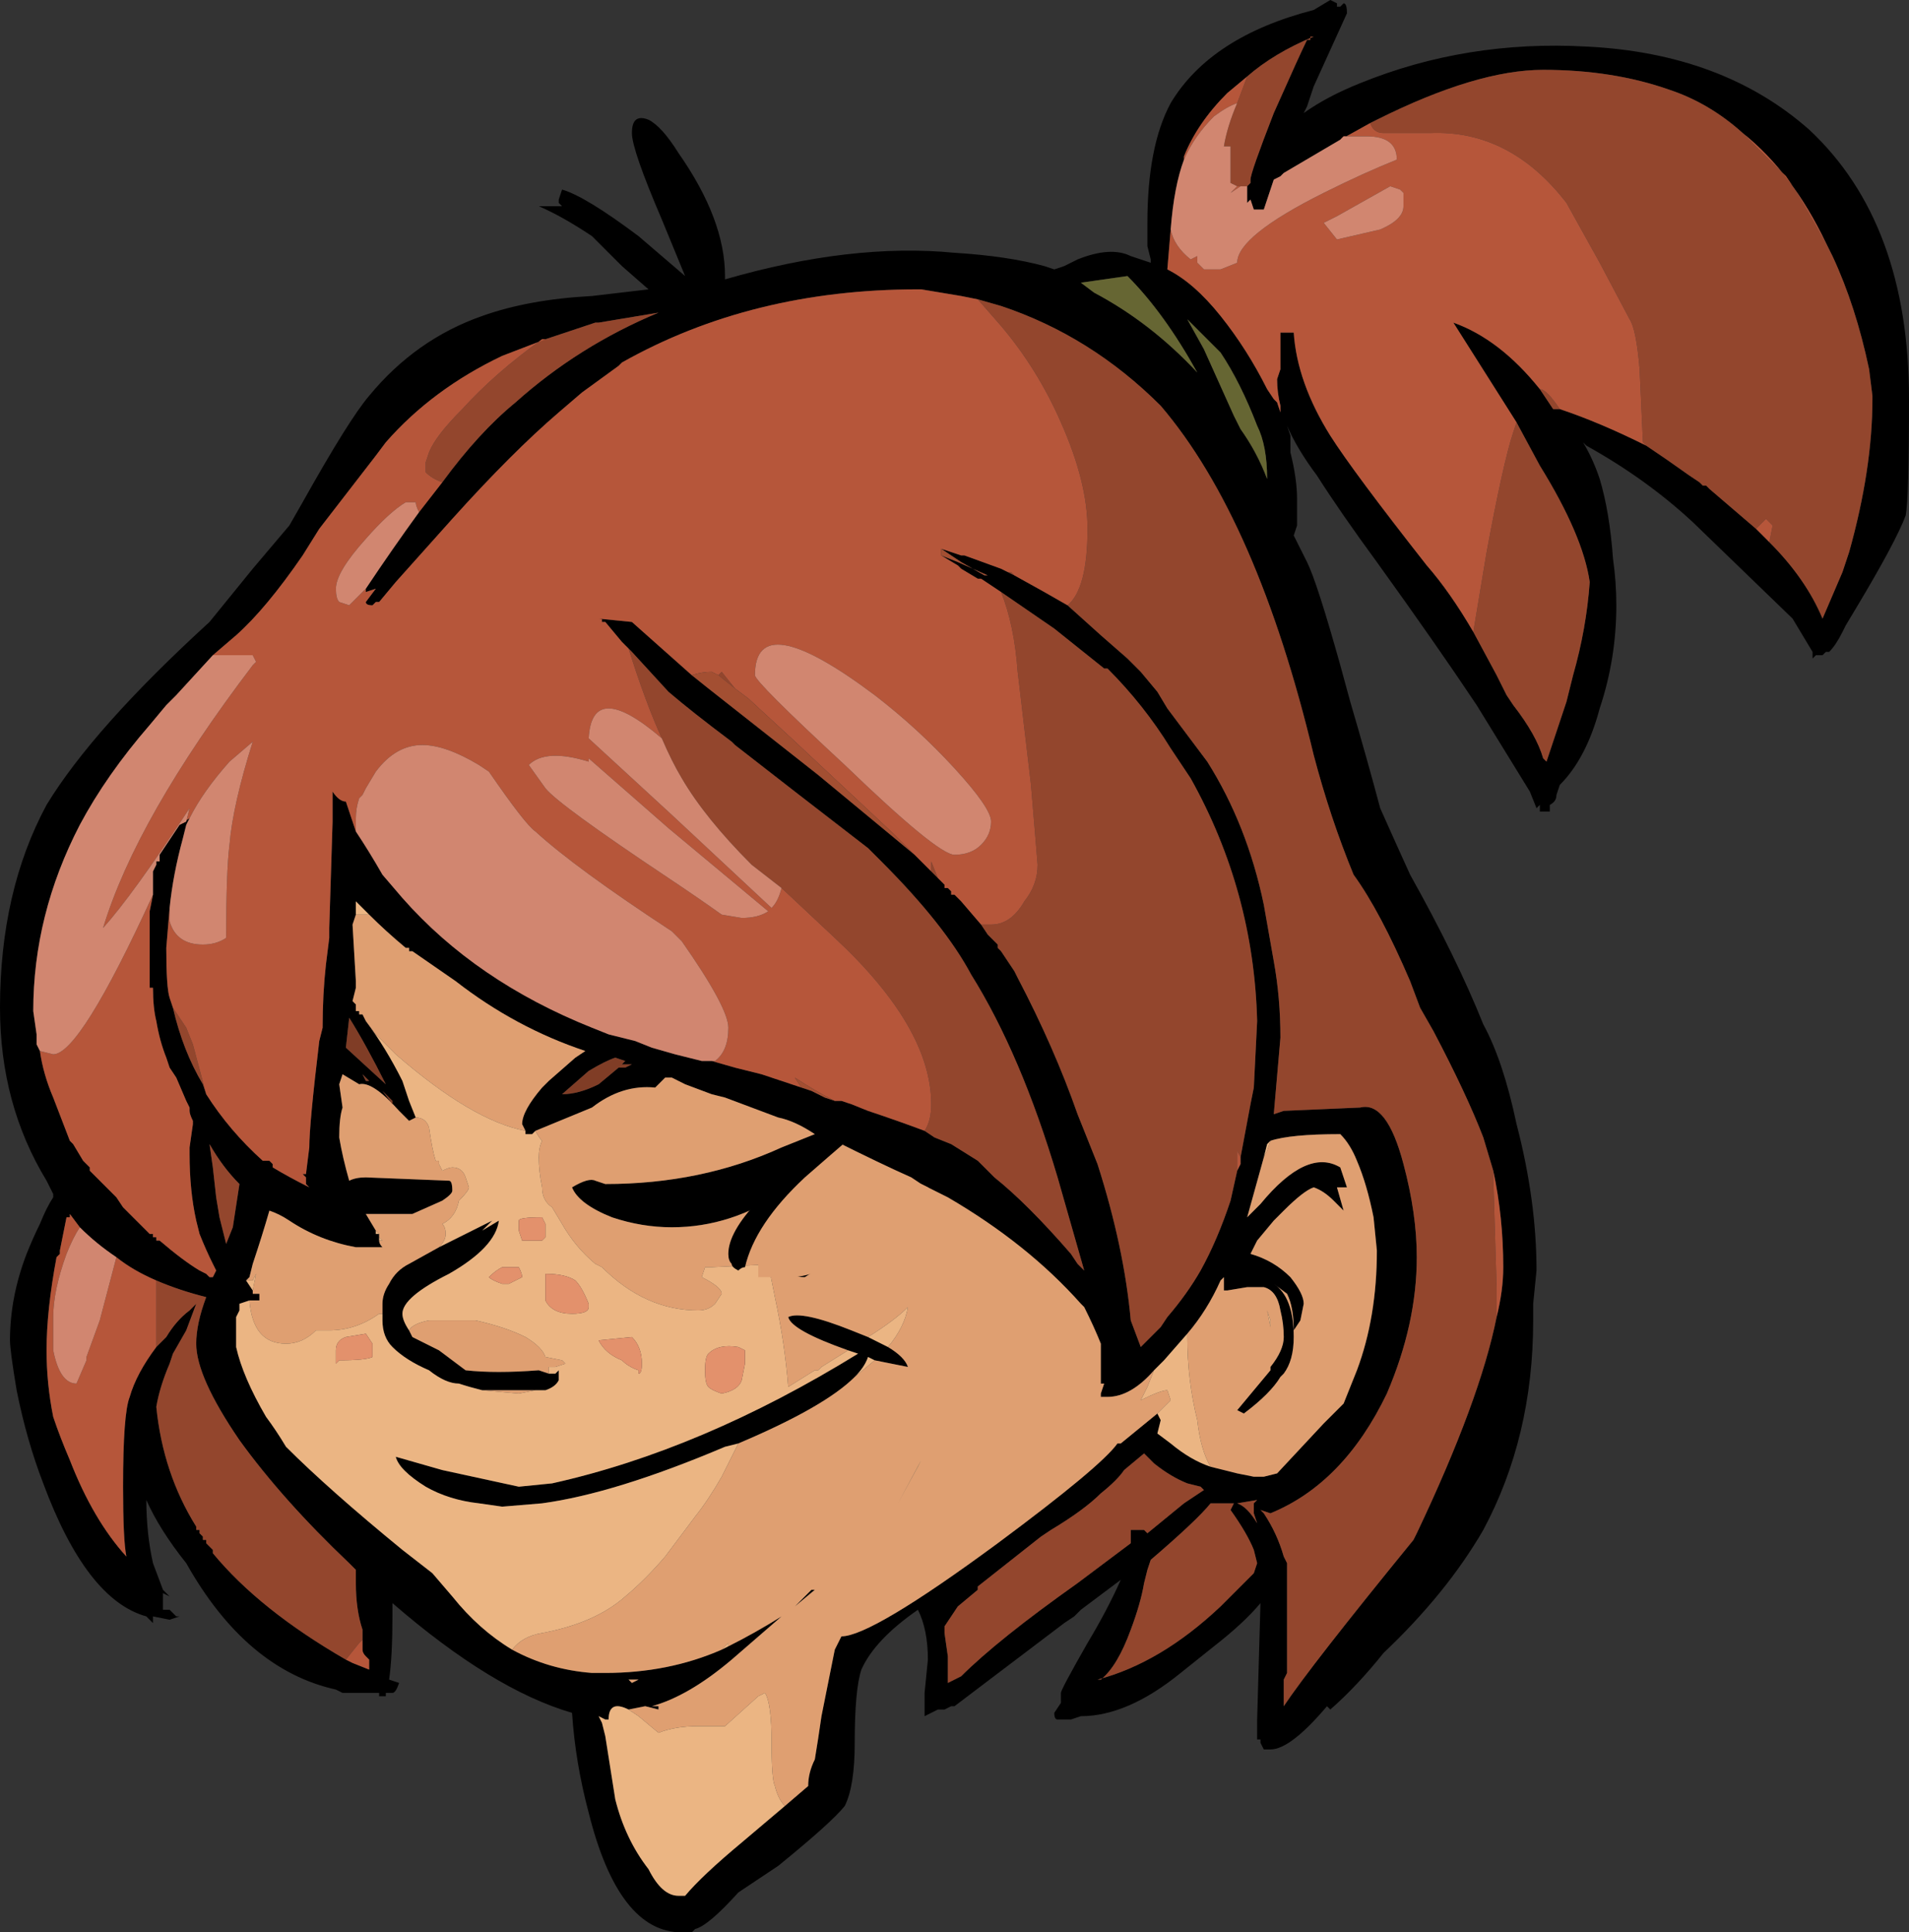 <?xml version="1.0" encoding="UTF-8" standalone="no"?>
<svg xmlns:ffdec="https://www.free-decompiler.com/flash" xmlns:xlink="http://www.w3.org/1999/xlink" ffdec:objectType="frame" height="203.35px" width="200.9px" xmlns="http://www.w3.org/2000/svg">
  <rect width="100%" height="100%" fill="#333333" stroke="none"/>
  <g transform="matrix(1.0, 0.0, 0.0, 1.0, -25.2, 248.85)">
    <use ffdec:characterId="1098" height="29.05" transform="matrix(7.0, 0.0, 0.0, 7.0, 25.2, -248.85)" width="28.7" xlink:href="#shape0"/>
  </g>
  <defs>
    <g id="shape0" transform="matrix(1.0, 0.0, 0.0, 1.0, -3.6, 35.55)">
      <path d="M23.6 -35.55 L23.7 -35.5 23.7 -35.45 23.75 -35.45 23.8 -35.5 Q23.85 -35.5 23.85 -35.35 L23.35 -34.25 23.25 -33.95 23.2 -33.85 Q23.55 -34.1 24.05 -34.3 25.65 -34.95 27.45 -34.85 29.5 -34.75 30.8 -33.6 32.3 -32.2 32.3 -29.55 32.3 -28.05 32.25 -27.8 32.1 -27.4 31.5 -26.4 L31.35 -26.15 31.3 -26.05 Q31.2 -25.85 31.1 -25.75 L31.05 -25.75 31.0 -25.7 30.9 -25.7 30.85 -25.65 30.85 -25.75 30.55 -26.25 29.05 -27.7 Q28.35 -28.35 27.45 -28.85 L27.4 -28.9 Q27.55 -28.65 27.65 -28.35 27.8 -27.85 27.85 -27.15 27.9 -26.8 27.9 -26.45 27.9 -25.65 27.65 -24.9 27.45 -24.15 27.05 -23.75 L27.0 -23.6 Q27.0 -23.5 26.9 -23.45 L26.9 -23.35 26.75 -23.35 26.75 -23.45 26.7 -23.4 26.6 -23.65 25.8 -24.95 Q25.2 -25.85 24.3 -27.1 23.75 -27.85 23.4 -28.4 23.1 -28.8 22.95 -29.15 L23.0 -29.0 23.0 -28.75 Q23.1 -28.35 23.1 -28.05 L23.1 -27.65 23.05 -27.5 23.25 -27.1 Q23.4 -26.8 23.75 -25.55 L23.9 -25.0 Q24.15 -24.15 24.35 -23.4 24.55 -22.95 24.8 -22.4 25.5 -21.15 25.9 -20.15 26.2 -19.6 26.4 -18.65 26.7 -17.5 26.7 -16.45 L26.65 -15.95 26.65 -15.7 Q26.65 -13.95 25.9 -12.55 25.35 -11.6 24.4 -10.7 24.0 -10.2 23.6 -9.85 L23.55 -9.9 Q23.0 -9.25 22.7 -9.25 L22.6 -9.25 22.55 -9.35 22.55 -9.4 22.5 -9.4 22.5 -9.7 22.55 -11.45 Q22.3 -11.15 21.85 -10.8 L21.35 -10.4 Q20.55 -9.75 19.85 -9.75 L19.7 -9.7 19.5 -9.7 Q19.45 -9.7 19.45 -9.8 L19.55 -9.95 19.55 -10.1 Q19.55 -10.15 19.95 -10.85 20.25 -11.35 20.45 -11.8 L19.85 -11.35 19.75 -11.25 19.6 -11.15 17.95 -9.9 17.9 -9.9 17.8 -9.85 17.7 -9.85 17.5 -9.75 17.5 -10.1 17.55 -10.6 Q17.55 -11.05 17.4 -11.35 16.75 -10.9 16.55 -10.45 16.45 -10.15 16.45 -9.35 16.45 -8.7 16.3 -8.4 16.1 -8.15 15.3 -7.5 L14.7 -7.1 Q14.25 -6.6 14.05 -6.55 L14.0 -6.5 13.85 -6.5 Q12.9 -6.5 12.45 -8.3 12.25 -9.05 12.2 -9.8 11.0 -10.15 9.5 -11.45 L9.5 -11.25 Q9.5 -10.65 9.45 -10.3 L9.6 -10.25 Q9.55 -10.1 9.5 -10.1 L9.4 -10.1 9.4 -10.05 9.3 -10.05 9.3 -10.1 8.75 -10.1 8.65 -10.15 Q7.3 -10.45 6.4 -12.05 6.0 -12.55 5.8 -13.0 5.8 -12.5 5.9 -12.05 L6.05 -11.65 6.15 -11.55 6.05 -11.6 6.05 -11.35 6.15 -11.35 6.25 -11.25 6.3 -11.25 6.15 -11.2 5.9 -11.25 5.9 -11.15 5.8 -11.25 Q4.9 -11.5 4.25 -13.25 4.0 -13.9 3.85 -14.65 3.75 -15.25 3.75 -15.4 3.75 -16.05 4.0 -16.7 4.1 -16.95 4.2 -17.15 4.3 -17.4 4.4 -17.55 L4.4 -17.6 4.3 -17.8 Q3.6 -18.95 3.6 -20.4 3.6 -22.15 4.3 -23.45 5.0 -24.6 6.75 -26.2 L7.4 -27.0 7.95 -27.65 8.15 -28.0 Q8.85 -29.25 9.15 -29.6 9.85 -30.45 10.85 -30.8 11.55 -31.05 12.5 -31.1 L13.35 -31.2 12.95 -31.55 12.5 -32.0 Q12.05 -32.3 11.7 -32.45 L12.05 -32.45 12.0 -32.5 12.0 -32.55 12.05 -32.7 Q12.4 -32.6 13.2 -32.0 L13.9 -31.4 13.55 -32.25 Q13.1 -33.3 13.1 -33.55 13.1 -33.85 13.35 -33.75 13.55 -33.65 13.8 -33.25 14.5 -32.25 14.5 -31.4 L14.5 -31.35 Q16.4 -31.9 17.95 -31.75 18.75 -31.7 19.3 -31.55 L19.45 -31.5 19.6 -31.55 19.8 -31.65 Q20.3 -31.85 20.6 -31.7 L20.9 -31.6 20.9 -31.65 20.85 -31.85 20.85 -32.2 Q20.85 -33.35 21.2 -34.0 21.8 -35.0 23.35 -35.4 L23.6 -35.55 M29.8 -33.55 Q29.3 -34.0 28.7 -34.2 27.85 -34.5 26.8 -34.5 25.8 -34.5 24.3 -33.75 L24.2 -33.7 23.75 -33.45 22.9 -32.95 22.85 -32.9 22.75 -32.85 22.6 -32.4 22.45 -32.4 22.4 -32.55 22.35 -32.5 22.35 -32.75 22.4 -32.8 22.4 -32.85 Q22.4 -32.95 22.75 -33.85 23.15 -34.75 23.25 -34.95 L23.3 -34.95 23.3 -35.0 23.35 -35.0 Q22.75 -34.75 22.35 -34.4 L22.05 -34.15 Q21.6 -33.7 21.4 -33.2 L21.4 -33.15 Q21.25 -32.75 21.2 -32.1 L21.15 -31.5 Q21.55 -31.3 21.95 -30.8 22.35 -30.3 22.65 -29.7 L22.75 -29.55 22.8 -29.5 22.85 -29.35 22.85 -29.45 Q22.8 -29.65 22.8 -29.85 L22.85 -30.0 22.85 -30.55 23.05 -30.55 Q23.1 -29.8 23.6 -29.0 23.95 -28.45 25.05 -27.05 25.4 -26.65 25.75 -26.05 L26.1 -25.4 26.25 -25.1 26.35 -24.95 Q26.7 -24.5 26.8 -24.15 L26.85 -24.1 27.15 -25.0 27.25 -25.4 Q27.45 -26.1 27.5 -26.8 27.4 -27.5 26.75 -28.55 L26.4 -29.2 25.45 -30.7 Q26.15 -30.45 26.75 -29.7 L26.95 -29.4 27.05 -29.4 Q27.65 -29.2 28.35 -28.85 28.65 -28.65 29.0 -28.4 L29.15 -28.3 29.2 -28.25 29.25 -28.25 29.3 -28.2 30.0 -27.6 30.2 -27.4 Q30.75 -26.85 31.0 -26.25 L31.3 -26.95 31.4 -27.25 Q31.75 -28.5 31.75 -29.55 L31.75 -29.6 31.7 -30.0 Q31.5 -30.95 31.15 -31.7 L31.05 -31.9 Q30.55 -32.95 29.8 -33.55 M11.8 -30.45 L11.15 -30.2 Q10.1 -29.7 9.4 -28.9 L9.25 -28.7 8.4 -27.6 8.15 -27.2 Q7.6 -26.4 7.15 -26.0 L6.8 -25.7 6.25 -25.1 6.1 -24.95 5.85 -24.65 Q5.2 -23.9 4.8 -23.15 4.1 -21.8 4.1 -20.35 L4.15 -20.0 4.15 -19.85 4.2 -19.75 Q4.25 -19.4 4.4 -19.05 L4.65 -18.4 4.7 -18.35 4.85 -18.1 4.95 -18.0 4.95 -17.95 5.35 -17.55 5.45 -17.4 5.85 -17.0 5.9 -17.0 5.9 -16.95 5.95 -16.95 5.95 -16.9 6.0 -16.9 Q6.35 -16.6 6.6 -16.45 L6.7 -16.4 6.75 -16.35 6.8 -16.35 6.85 -16.45 6.8 -16.55 Q6.7 -16.75 6.6 -17.0 L6.55 -17.2 Q6.45 -17.65 6.45 -18.2 L6.45 -18.3 6.5 -18.65 6.5 -18.7 Q6.45 -18.8 6.45 -18.85 L6.45 -18.9 6.4 -19.0 6.25 -19.35 6.15 -19.5 6.1 -19.65 Q6.0 -19.9 5.95 -20.2 5.9 -20.4 5.9 -20.7 L5.85 -20.7 5.85 -21.85 5.9 -22.1 5.9 -22.45 5.95 -22.55 5.95 -22.6 6.0 -22.6 6.0 -22.7 6.3 -23.15 6.45 -23.25 6.4 -23.15 6.35 -22.95 Q6.2 -22.4 6.15 -21.9 L6.1 -21.3 Q6.1 -20.7 6.15 -20.55 L6.2 -20.4 Q6.35 -19.75 6.65 -19.25 L6.7 -19.1 Q7.05 -18.55 7.55 -18.1 L7.65 -18.1 7.7 -18.05 7.7 -18.0 Q7.95 -17.85 8.25 -17.7 L8.2 -17.75 8.2 -17.85 8.15 -17.9 8.2 -17.9 8.25 -18.3 Q8.25 -18.65 8.4 -19.9 L8.45 -20.1 Q8.45 -20.6 8.5 -21.05 L8.55 -21.45 8.55 -21.6 8.6 -23.2 8.6 -23.65 Q8.7 -23.5 8.8 -23.5 L8.95 -23.05 Q9.15 -22.75 9.35 -22.4 L9.65 -22.05 Q10.75 -20.8 12.5 -20.1 L12.75 -20.0 13.15 -19.9 13.4 -19.8 13.75 -19.7 14.15 -19.6 14.3 -19.6 14.65 -19.5 15.05 -19.4 15.65 -19.2 15.8 -19.15 16.0 -19.05 16.15 -19.0 16.25 -19.0 16.4 -18.95 16.65 -18.85 Q17.1 -18.7 17.5 -18.55 L17.65 -18.45 17.9 -18.35 18.3 -18.1 18.55 -17.85 Q19.05 -17.45 19.7 -16.7 L19.8 -16.55 19.9 -16.45 19.5 -17.85 Q18.95 -19.7 18.2 -20.9 17.8 -21.65 16.85 -22.6 L16.65 -22.8 15.55 -23.65 14.65 -24.35 14.6 -24.4 Q14.0 -24.85 13.65 -25.15 L13.1 -25.75 13.05 -25.8 12.95 -25.9 12.7 -26.2 12.65 -26.2 12.65 -26.25 12.6 -26.25 13.1 -26.2 14.0 -25.4 14.25 -25.2 15.9 -23.9 17.35 -22.7 17.6 -22.45 17.7 -22.35 17.8 -22.25 17.8 -22.2 17.85 -22.2 17.9 -22.15 17.9 -22.1 17.95 -22.1 18.05 -22.0 18.35 -21.65 18.45 -21.5 18.6 -21.35 18.6 -21.3 18.65 -21.25 18.85 -20.95 18.9 -20.85 Q19.45 -19.8 19.8 -18.8 L20.1 -18.05 Q20.5 -16.8 20.6 -15.7 L20.75 -15.3 21.05 -15.6 21.15 -15.75 Q21.45 -16.1 21.65 -16.45 21.9 -16.9 22.1 -17.5 L22.2 -17.95 22.25 -18.05 22.25 -18.15 22.4 -18.95 22.45 -19.2 22.5 -20.2 Q22.45 -22.15 21.5 -23.85 L21.2 -24.3 Q20.8 -24.95 20.25 -25.5 L20.2 -25.5 19.45 -26.1 18.65 -26.65 18.35 -26.85 18.3 -26.85 18.05 -27.0 18.0 -27.05 17.75 -27.2 18.0 -27.1 18.45 -26.9 18.4 -26.9 18.05 -27.1 17.75 -27.3 17.75 -27.3 18.05 -27.2 18.1 -27.2 18.65 -27.0 18.85 -26.9 19.3 -26.65 19.65 -26.45 20.15 -26.0 20.55 -25.65 20.75 -25.45 21.0 -25.15 21.15 -24.9 21.75 -24.1 Q22.35 -23.15 22.6 -21.95 L22.75 -21.1 Q22.85 -20.55 22.85 -19.95 L22.75 -18.8 22.9 -18.85 24.05 -18.9 Q24.45 -19.0 24.7 -18.05 24.9 -17.3 24.9 -16.65 24.9 -15.65 24.45 -14.6 23.8 -13.25 22.7 -12.8 L22.55 -12.85 22.6 -12.8 Q22.8 -12.5 22.9 -12.15 L22.95 -12.05 22.95 -10.4 22.9 -10.3 22.9 -9.9 Q23.3 -10.5 24.85 -12.4 L24.9 -12.5 Q25.85 -14.5 26.1 -15.75 26.2 -16.15 26.2 -16.5 26.2 -17.25 26.05 -17.95 L25.9 -18.45 Q25.65 -19.1 25.15 -20.05 L24.95 -20.4 24.8 -20.8 Q24.35 -21.85 23.95 -22.4 23.6 -23.25 23.35 -24.2 22.5 -27.75 21.05 -29.45 20.0 -30.5 18.65 -30.95 L18.3 -31.05 18.05 -31.1 17.45 -31.2 17.4 -31.2 Q14.9 -31.2 12.95 -30.1 L12.9 -30.05 12.35 -29.65 12.0 -29.35 Q11.3 -28.75 10.4 -27.75 L9.55 -26.8 9.3 -26.5 9.25 -26.5 9.2 -26.45 Q9.1 -26.45 9.1 -26.5 L9.25 -26.7 9.1 -26.65 9.1 -26.7 Q9.5 -27.3 9.9 -27.85 L10.25 -28.3 Q10.8 -29.05 11.35 -29.5 12.3 -30.35 13.5 -30.85 L12.6 -30.7 12.55 -30.7 11.8 -30.45 M20.05 -31.15 Q20.9 -30.7 21.6 -29.95 21.1 -30.85 20.55 -31.4 L19.85 -31.3 20.05 -31.15 M22.5 -29.15 Q22.25 -29.8 21.95 -30.25 L21.45 -30.75 21.7 -30.3 22.15 -29.3 22.25 -29.1 Q22.5 -28.75 22.65 -28.35 22.65 -28.85 22.5 -29.15 M20.95 -14.95 Q20.6 -14.55 20.25 -14.55 L20.15 -14.55 20.15 -14.6 20.2 -14.75 20.15 -14.75 20.15 -15.35 Q20.05 -15.6 19.9 -15.9 L19.85 -15.95 Q19.05 -16.85 17.85 -17.55 L17.45 -17.75 17.3 -17.85 Q16.85 -18.05 16.15 -18.4 L16.1 -18.4 Q16.05 -18.1 15.4 -17.65 14.6 -17.1 13.7 -17.1 13.25 -17.1 12.8 -17.25 12.3 -17.45 12.2 -17.7 12.45 -17.85 12.55 -17.8 L12.7 -17.75 Q14.15 -17.75 15.35 -18.3 L15.85 -18.5 Q15.55 -18.7 15.3 -18.75 L14.5 -19.05 14.3 -19.1 13.9 -19.25 13.7 -19.35 13.6 -19.35 13.45 -19.2 Q12.95 -19.25 12.5 -18.9 L11.65 -18.55 11.6 -18.5 11.5 -18.5 11.5 -18.55 11.45 -18.65 Q11.45 -18.85 11.75 -19.2 L11.85 -19.3 12.25 -19.65 12.4 -19.75 Q11.35 -20.1 10.45 -20.8 L9.8 -21.25 9.75 -21.25 9.75 -21.3 9.7 -21.3 Q9.4 -21.55 9.15 -21.8 L8.95 -22.0 8.95 -21.8 8.9 -21.65 8.95 -20.8 8.95 -20.7 8.9 -20.5 8.95 -20.45 8.95 -20.35 9.0 -20.35 9.0 -20.3 9.05 -20.3 9.1 -20.2 Q9.4 -19.8 9.65 -19.3 L9.75 -19.0 9.85 -18.75 9.75 -18.7 9.6 -18.85 Q9.2 -19.3 9.0 -19.25 L8.75 -19.4 8.7 -19.25 8.75 -18.9 Q8.7 -18.75 8.7 -18.45 8.75 -18.15 8.85 -17.8 8.95 -17.85 9.1 -17.85 L10.35 -17.8 Q10.4 -17.8 10.4 -17.65 10.4 -17.6 10.25 -17.5 L9.8 -17.3 9.1 -17.3 9.25 -17.05 9.25 -17.0 9.3 -17.0 9.3 -16.95 9.3 -16.9 Q9.3 -16.85 9.35 -16.8 L8.95 -16.8 Q8.4 -16.9 7.95 -17.2 7.8 -17.3 7.65 -17.35 7.55 -17.0 7.4 -16.55 L7.35 -16.35 7.3 -16.3 7.4 -16.15 7.4 -16.1 7.5 -16.1 7.5 -16.0 7.35 -16.0 7.2 -15.95 7.2 -15.85 7.15 -15.75 7.15 -15.3 Q7.25 -14.85 7.6 -14.25 7.75 -14.05 7.9 -13.8 8.55 -13.15 9.65 -12.25 L10.1 -11.9 10.4 -11.55 Q10.8 -11.05 11.3 -10.75 11.85 -10.45 12.5 -10.4 L12.7 -10.4 Q13.65 -10.4 14.45 -10.75 L14.55 -10.8 Q14.95 -11.0 15.35 -11.25 L14.6 -10.6 Q13.95 -10.05 13.4 -9.9 L13.5 -9.9 13.5 -9.85 13.3 -9.9 13.05 -9.85 Q12.75 -10.0 12.75 -9.7 L12.7 -9.7 12.6 -9.75 12.65 -9.65 12.7 -9.45 12.85 -8.5 Q13.0 -7.9 13.35 -7.45 13.55 -7.05 13.8 -7.05 L13.9 -7.05 Q14.15 -7.35 14.75 -7.85 L15.4 -8.4 15.75 -8.7 Q15.75 -8.9 15.85 -9.1 15.9 -9.4 15.95 -9.75 L16.15 -10.75 Q16.2 -10.85 16.25 -10.95 16.7 -10.95 18.6 -12.35 20.15 -13.5 20.4 -13.85 L20.45 -13.85 21.0 -14.3 21.05 -14.2 21.0 -14.0 21.2 -13.85 Q21.5 -13.6 21.8 -13.5 L22.2 -13.4 22.45 -13.35 22.6 -13.35 22.8 -13.4 23.5 -14.15 23.8 -14.45 24.0 -14.95 Q24.3 -15.75 24.3 -16.75 L24.25 -17.25 Q24.15 -17.75 24.0 -18.1 23.9 -18.35 23.75 -18.5 23.0 -18.5 22.7 -18.4 L22.65 -18.35 22.6 -18.15 22.35 -17.25 22.55 -17.45 Q23.25 -18.3 23.75 -18.0 L23.85 -17.7 23.7 -17.7 23.8 -17.35 23.65 -17.5 Q23.5 -17.65 23.35 -17.7 23.2 -17.65 22.9 -17.35 L22.75 -17.2 22.5 -16.9 22.4 -16.7 Q22.75 -16.6 23.0 -16.35 23.2 -16.1 23.2 -15.95 L23.15 -15.7 23.05 -15.55 Q23.05 -15.9 22.95 -16.1 L22.75 -16.25 Q23.05 -16.05 23.05 -15.45 23.05 -15.1 22.9 -14.9 L22.85 -14.85 Q22.7 -14.6 22.3 -14.3 L22.2 -14.35 22.7 -14.95 22.7 -15.0 Q22.9 -15.25 22.9 -15.45 22.9 -15.65 22.85 -15.85 22.8 -16.15 22.6 -16.2 L22.35 -16.2 22.05 -16.15 22.0 -16.15 22.0 -16.35 21.95 -16.3 Q21.75 -15.85 21.45 -15.5 L21.1 -15.1 20.95 -14.95 M16.35 -15.25 Q15.5 -15.55 15.45 -15.75 15.65 -15.85 16.4 -15.55 L16.65 -15.45 16.95 -15.3 Q17.2 -15.15 17.25 -15.0 L16.75 -15.1 16.65 -15.15 Q16.6 -15.0 16.45 -14.85 16.0 -14.4 14.7 -13.85 L14.5 -13.8 Q12.85 -13.1 11.75 -12.95 L11.15 -12.9 10.8 -12.95 Q10.35 -13.0 10.0 -13.2 9.6 -13.45 9.55 -13.65 L10.25 -13.45 11.4 -13.2 11.9 -13.25 Q14.15 -13.75 16.5 -15.2 L16.35 -15.25 M13.0 -19.6 L12.85 -19.65 Q12.7 -19.6 12.45 -19.45 L12.05 -19.1 Q12.3 -19.1 12.6 -19.25 L12.9 -19.5 13.0 -19.5 13.1 -19.55 12.95 -19.55 13.0 -19.6 M11.85 -14.9 L11.95 -14.9 12.0 -14.95 12.0 -14.8 Q11.95 -14.7 11.8 -14.65 L11.65 -14.65 10.85 -14.65 Q10.65 -14.7 10.5 -14.75 10.3 -14.75 10.05 -14.95 9.7 -15.1 9.5 -15.3 9.35 -15.45 9.35 -15.7 L9.35 -15.8 9.35 -15.95 Q9.35 -16.1 9.45 -16.25 9.55 -16.45 9.75 -16.55 L10.2 -16.8 11.0 -17.2 10.85 -17.05 11.1 -17.2 Q11.05 -16.8 10.35 -16.4 9.65 -16.05 9.65 -15.8 9.65 -15.7 9.75 -15.55 L9.8 -15.45 10.2 -15.25 10.6 -14.95 Q11.05 -14.9 11.7 -14.95 L11.85 -14.9 M16.4 -16.85 L16.65 -16.95 15.7 -16.35 Q15.55 -16.35 15.55 -16.4 L16.4 -16.85 M22.35 -16.35 L22.25 -16.35 22.35 -16.35 M4.8 -17.1 L4.65 -17.3 4.65 -17.25 4.6 -17.25 4.5 -16.75 4.5 -16.7 4.45 -16.65 Q4.3 -15.85 4.3 -15.25 4.3 -14.75 4.4 -14.25 4.5 -13.95 4.65 -13.6 5.0 -12.7 5.5 -12.15 5.45 -12.4 5.45 -13.2 5.45 -14.3 5.55 -14.55 5.65 -14.9 5.95 -15.3 L6.1 -15.45 Q6.25 -15.7 6.45 -15.85 L6.55 -15.95 6.4 -15.55 6.2 -15.2 6.15 -15.05 Q6.0 -14.7 5.95 -14.4 6.05 -13.4 6.55 -12.6 L6.55 -12.55 6.6 -12.55 6.6 -12.5 6.65 -12.45 6.65 -12.4 6.7 -12.4 6.7 -12.35 6.8 -12.25 6.8 -12.2 Q7.5 -11.35 8.8 -10.6 L8.9 -10.55 9.15 -10.45 9.15 -10.6 9.1 -10.65 Q9.05 -10.7 9.05 -10.75 L9.05 -10.9 9.05 -11.05 Q8.95 -11.35 8.95 -11.75 L8.95 -11.95 8.85 -12.05 Q7.85 -13.0 7.2 -13.9 6.55 -14.85 6.55 -15.35 6.55 -15.65 6.7 -16.05 6.3 -16.15 5.95 -16.3 5.6 -16.45 5.35 -16.65 5.05 -16.85 4.8 -17.1 M8.8 -19.8 L9.4 -19.25 Q9.1 -19.85 8.85 -20.25 L8.8 -19.8 M9.5 -19.0 L9.35 -19.15 9.5 -18.95 9.5 -19.0 M9.05 -19.4 L9.15 -19.3 9.1 -19.3 9.05 -19.4 M6.8 -18.0 L6.85 -17.55 6.9 -17.25 7.0 -16.85 7.1 -17.1 7.2 -17.75 Q6.95 -18.0 6.75 -18.35 L6.8 -18.0 M5.45 -11.85 L5.45 -11.85 M22.15 -12.95 L21.8 -12.95 Q21.6 -12.7 20.9 -12.1 L20.85 -11.95 20.8 -11.75 Q20.75 -11.45 20.6 -11.05 20.4 -10.5 20.15 -10.3 L20.1 -10.3 Q21.05 -10.55 21.95 -11.4 L22.45 -11.9 22.5 -12.05 22.45 -12.25 Q22.35 -12.5 22.1 -12.85 L22.15 -12.95 M22.5 -13.0 L22.2 -12.95 Q22.35 -12.9 22.5 -12.65 L22.45 -12.8 22.45 -12.95 22.5 -13.0 M20.8 -13.7 L20.5 -13.45 Q20.4 -13.3 20.15 -13.1 19.9 -12.85 19.4 -12.55 L19.25 -12.45 18.3 -11.7 18.3 -11.65 18.0 -11.4 17.8 -11.1 17.8 -11.0 17.85 -10.65 17.85 -10.25 18.05 -10.35 Q18.6 -10.9 19.8 -11.75 L20.6 -12.35 20.6 -12.55 20.8 -12.55 20.85 -12.5 21.4 -12.95 21.7 -13.15 21.65 -13.2 21.45 -13.25 Q21.2 -13.35 20.95 -13.55 L20.8 -13.7 M15.85 -11.65 L15.55 -11.4 15.8 -11.65 15.85 -11.65 M13.2 -10.3 L13.05 -10.3 13.1 -10.25 13.2 -10.3 M30.8 -25.9 L30.8 -25.9" fill="#000000" fill-rule="evenodd" stroke="none"/>
      <path d="M11.65 -18.55 L12.5 -18.9 Q12.95 -19.25 13.45 -19.2 L13.6 -19.35 13.7 -19.35 13.9 -19.25 14.3 -19.1 14.5 -19.05 15.3 -18.75 Q15.55 -18.7 15.85 -18.5 L15.35 -18.3 Q14.15 -17.75 12.7 -17.75 L12.55 -17.8 Q12.45 -17.85 12.2 -17.7 12.3 -17.45 12.8 -17.25 13.25 -17.1 13.7 -17.1 14.6 -17.1 15.4 -17.65 16.05 -18.1 16.1 -18.4 L16.15 -18.4 Q16.85 -18.05 17.3 -17.85 L17.45 -17.75 17.85 -17.55 Q19.05 -16.85 19.85 -15.95 L19.9 -15.9 Q20.05 -15.6 20.15 -15.35 L20.15 -14.75 20.2 -14.75 20.15 -14.6 20.15 -14.55 20.25 -14.55 Q20.6 -14.55 20.95 -14.95 L20.85 -14.7 20.75 -14.5 Q21.05 -14.65 21.15 -14.65 L21.2 -14.5 21.0 -14.3 20.45 -13.85 20.4 -13.85 Q20.15 -13.5 18.6 -12.35 16.7 -10.95 16.25 -10.95 16.2 -10.85 16.15 -10.75 L15.95 -9.75 Q15.9 -9.4 15.85 -9.1 15.75 -8.9 15.75 -8.7 L15.4 -8.4 Q15.3 -8.5 15.25 -8.7 15.2 -8.8 15.2 -9.35 15.2 -9.95 15.1 -10.1 L15.0 -10.05 14.5 -9.6 14.1 -9.6 Q13.75 -9.6 13.5 -9.5 L13.2 -9.75 13.05 -9.85 13.3 -9.9 13.5 -9.85 13.5 -9.9 13.4 -9.9 Q13.95 -10.05 14.6 -10.6 L15.35 -11.25 Q14.95 -11.0 14.55 -10.8 L14.55 -10.85 14.45 -10.75 Q13.65 -10.4 12.7 -10.4 L12.5 -10.4 Q11.85 -10.45 11.3 -10.75 11.45 -10.95 11.75 -11.0 12.55 -11.15 13.0 -11.55 13.3 -11.8 13.6 -12.15 L14.05 -12.75 Q14.25 -13.0 14.45 -13.35 L14.7 -13.85 Q16.0 -14.4 16.45 -14.85 L16.75 -15.1 17.25 -15.0 Q17.2 -15.15 16.95 -15.3 17.2 -15.6 17.25 -15.9 17.05 -15.7 16.65 -15.45 L16.4 -15.55 Q15.65 -15.85 15.45 -15.75 15.5 -15.55 16.35 -15.25 L15.95 -15.0 15.9 -14.95 15.85 -14.95 15.45 -14.7 Q15.4 -15.35 15.25 -16.05 L15.15 -16.55 15.35 -16.55 14.3 -16.5 14.2 -16.5 14.15 -16.35 Q14.45 -16.2 14.45 -16.1 L14.35 -15.95 Q14.25 -15.85 14.1 -15.85 13.3 -15.85 12.65 -16.5 L12.55 -16.55 Q12.25 -16.8 12.05 -17.15 L11.9 -17.4 Q11.75 -17.5 11.75 -17.7 11.7 -17.95 11.7 -18.15 11.7 -18.3 11.75 -18.4 11.7 -18.45 11.65 -18.55 M21.45 -15.5 Q21.75 -15.85 21.95 -16.3 L22.0 -16.35 22.0 -16.15 22.05 -16.15 22.35 -16.2 22.6 -16.2 Q22.8 -16.15 22.85 -15.85 22.9 -15.65 22.9 -15.45 22.9 -15.25 22.7 -15.0 L22.7 -14.95 22.2 -14.35 22.3 -14.3 Q22.7 -14.6 22.85 -14.85 L22.9 -14.9 Q23.05 -15.1 23.05 -15.45 23.05 -16.05 22.75 -16.25 L22.95 -16.1 Q23.05 -15.9 23.05 -15.55 L23.15 -15.7 23.2 -15.95 Q23.2 -16.1 23.0 -16.35 22.75 -16.6 22.4 -16.7 L22.5 -16.9 22.75 -17.2 22.9 -17.35 Q23.2 -17.65 23.35 -17.7 23.5 -17.65 23.65 -17.5 L23.8 -17.35 23.7 -17.7 23.85 -17.7 23.75 -18.0 Q23.25 -18.3 22.55 -17.45 L22.35 -17.25 22.6 -18.15 22.65 -18.25 22.7 -18.4 Q23.0 -18.5 23.75 -18.5 23.9 -18.35 24.0 -18.1 24.15 -17.75 24.25 -17.25 L24.3 -16.75 Q24.3 -15.75 24.0 -14.95 L23.8 -14.45 23.5 -14.15 22.8 -13.4 22.6 -13.35 22.45 -13.35 22.2 -13.4 21.8 -13.5 Q21.65 -13.75 21.6 -14.2 21.45 -14.8 21.45 -15.45 L21.45 -15.5 M9.15 -21.8 Q9.4 -21.55 9.7 -21.3 L9.75 -21.3 9.75 -21.25 9.8 -21.25 10.45 -20.8 Q11.35 -20.1 12.4 -19.75 L12.25 -19.65 11.85 -19.3 11.75 -19.2 Q11.45 -18.85 11.45 -18.65 L11.5 -18.55 Q10.7 -18.7 9.55 -19.7 L9.25 -20.0 9.1 -20.2 9.05 -20.3 9.0 -20.3 9.0 -20.35 8.95 -20.35 8.95 -20.45 8.9 -20.5 8.95 -20.7 8.95 -20.8 8.9 -21.65 8.95 -21.8 9.15 -21.8 M9.75 -15.55 Q9.8 -15.65 10.05 -15.7 L10.75 -15.7 Q11.2 -15.6 11.5 -15.45 11.75 -15.3 11.8 -15.15 L12.05 -15.1 12.1 -15.05 11.95 -15.0 11.85 -15.0 11.85 -14.9 11.7 -14.95 Q11.05 -14.9 10.6 -14.95 L10.2 -15.25 9.8 -15.45 9.75 -15.55 M11.65 -14.65 L11.4 -14.6 10.85 -14.65 11.65 -14.65 M9.35 -15.8 L9.3 -15.8 Q8.95 -15.55 8.55 -15.55 L8.35 -15.55 Q8.15 -15.35 7.9 -15.35 7.4 -15.35 7.35 -16.0 L7.5 -16.0 7.5 -16.1 7.4 -16.1 7.4 -16.15 7.45 -16.4 7.4 -16.3 7.3 -16.3 7.35 -16.35 7.4 -16.55 Q7.55 -17.0 7.65 -17.35 7.8 -17.3 7.95 -17.2 8.4 -16.9 8.95 -16.8 L9.35 -16.8 Q9.3 -16.85 9.3 -16.9 L9.35 -16.9 9.3 -16.95 9.3 -17.0 9.25 -17.05 9.1 -17.3 9.8 -17.3 10.25 -17.5 Q10.4 -17.6 10.4 -17.65 10.4 -17.8 10.35 -17.8 L9.1 -17.85 Q8.95 -17.85 8.85 -17.8 8.75 -18.15 8.7 -18.45 8.7 -18.75 8.75 -18.9 L8.7 -19.25 8.75 -19.4 9.0 -19.25 Q9.2 -19.3 9.6 -18.85 L9.75 -18.7 9.85 -18.75 Q10.0 -18.75 10.05 -18.6 10.1 -18.25 10.15 -18.1 L10.2 -18.1 10.2 -18.05 10.25 -17.95 Q10.35 -18.0 10.4 -18.0 10.55 -18.0 10.6 -17.85 L10.65 -17.7 Q10.65 -17.65 10.5 -17.5 10.45 -17.25 10.25 -17.15 10.3 -17.1 10.3 -17.0 10.3 -16.9 10.2 -16.8 L9.75 -16.55 Q9.55 -16.45 9.45 -16.25 9.35 -16.1 9.35 -15.95 L9.35 -15.8 M16.4 -16.85 L15.55 -16.4 Q15.55 -16.35 15.7 -16.35 L16.65 -16.95 16.4 -16.85 M22.25 -16.35 L22.35 -16.35 22.25 -16.35 M22.7 -15.6 L22.7 -15.7 22.65 -15.85 22.7 -15.6 M17.45 -13.6 L17.1 -12.95 17.4 -13.5 17.45 -13.6 M15.85 -11.65 L15.8 -11.65 15.55 -11.4 15.85 -11.65 M13.2 -10.3 L13.1 -10.25 13.05 -10.3 13.2 -10.3" fill="#df9f71" fill-rule="evenodd" stroke="none"/>
      <path d="M11.65 -18.55 Q11.7 -18.45 11.75 -18.4 11.7 -18.3 11.7 -18.15 11.7 -17.95 11.75 -17.7 11.75 -17.5 11.9 -17.4 L12.05 -17.15 Q12.25 -16.8 12.55 -16.55 L12.65 -16.5 Q13.3 -15.85 14.1 -15.85 14.25 -15.85 14.35 -15.95 L14.45 -16.1 Q14.45 -16.2 14.15 -16.35 L14.2 -16.5 14.3 -16.5 15.35 -16.55 15.15 -16.55 15.25 -16.05 Q15.4 -15.35 15.45 -14.7 L15.85 -14.95 15.9 -14.95 15.95 -15.0 16.35 -15.25 16.5 -15.2 Q14.15 -13.75 11.9 -13.25 L11.4 -13.2 10.25 -13.45 9.55 -13.65 Q9.6 -13.45 10.0 -13.2 10.35 -13.0 10.8 -12.95 L11.15 -12.9 11.75 -12.95 Q12.85 -13.1 14.5 -13.8 L14.7 -13.85 14.45 -13.35 Q14.25 -13.0 14.05 -12.75 L13.6 -12.15 Q13.3 -11.8 13.0 -11.55 12.55 -11.15 11.75 -11.0 11.45 -10.95 11.3 -10.75 10.8 -11.05 10.4 -11.55 L10.1 -11.9 9.65 -12.25 Q8.55 -13.15 7.9 -13.8 7.75 -14.05 7.6 -14.25 7.25 -14.85 7.15 -15.3 L7.15 -15.75 7.2 -15.85 7.2 -15.95 7.35 -16.0 Q7.4 -15.35 7.9 -15.35 8.15 -15.35 8.35 -15.55 L8.55 -15.55 Q8.95 -15.55 9.3 -15.8 L9.35 -15.8 9.35 -15.7 Q9.35 -15.45 9.5 -15.3 9.7 -15.1 10.05 -14.95 10.3 -14.75 10.5 -14.75 10.65 -14.7 10.85 -14.65 L11.4 -14.6 11.65 -14.65 11.8 -14.65 Q11.95 -14.7 12.0 -14.8 L12.0 -14.95 11.95 -14.9 11.85 -14.9 11.85 -15.0 11.95 -15.0 12.1 -15.05 12.05 -15.1 11.8 -15.15 Q11.75 -15.3 11.5 -15.45 11.2 -15.6 10.75 -15.7 L10.05 -15.7 Q9.8 -15.65 9.75 -15.55 9.65 -15.7 9.65 -15.8 9.65 -16.05 10.35 -16.4 11.05 -16.8 11.1 -17.2 L10.85 -17.05 11.0 -17.2 10.2 -16.8 Q10.3 -16.9 10.3 -17.0 10.3 -17.1 10.25 -17.15 10.45 -17.25 10.5 -17.5 10.65 -17.65 10.65 -17.7 L10.6 -17.85 Q10.55 -18.0 10.4 -18.0 10.35 -18.0 10.25 -17.95 L10.2 -18.05 10.2 -18.1 10.15 -18.1 Q10.1 -18.25 10.05 -18.6 10.0 -18.75 9.85 -18.75 L9.75 -19.0 9.65 -19.3 Q9.4 -19.8 9.1 -20.2 L9.25 -20.0 9.55 -19.7 Q10.7 -18.7 11.5 -18.55 L11.5 -18.5 11.6 -18.5 11.65 -18.55 M16.65 -15.45 Q17.05 -15.7 17.25 -15.9 17.2 -15.6 16.95 -15.3 L16.65 -15.45 M16.75 -15.1 L16.45 -14.85 Q16.6 -15.0 16.65 -15.15 L16.75 -15.1 M14.45 -10.75 L14.55 -10.85 14.55 -10.8 14.45 -10.75 M13.05 -9.85 L13.2 -9.75 13.5 -9.5 Q13.75 -9.6 14.1 -9.6 L14.5 -9.6 15.0 -10.05 15.1 -10.1 Q15.2 -9.95 15.2 -9.35 15.2 -8.8 15.25 -8.7 15.3 -8.5 15.4 -8.4 L14.75 -7.85 Q14.15 -7.35 13.9 -7.05 L13.8 -7.05 Q13.55 -7.05 13.35 -7.45 13.0 -7.9 12.85 -8.5 L12.7 -9.45 12.65 -9.65 12.6 -9.75 12.7 -9.7 12.75 -9.7 Q12.75 -10.0 13.05 -9.85 M21.0 -14.3 L21.2 -14.5 21.15 -14.65 Q21.05 -14.65 20.75 -14.5 L20.85 -14.7 20.95 -14.95 21.1 -15.1 21.45 -15.5 21.45 -15.45 Q21.45 -14.8 21.6 -14.2 21.65 -13.75 21.8 -13.5 21.5 -13.6 21.2 -13.85 L21.0 -14.0 21.05 -14.2 21.0 -14.3 M22.6 -18.15 L22.65 -18.35 22.7 -18.4 22.65 -18.25 22.6 -18.15 M9.15 -21.8 L8.95 -21.8 8.95 -22.0 9.15 -21.8 M12.6 -15.4 Q12.7 -15.2 12.95 -15.1 13.05 -15.0 13.2 -14.95 L13.2 -14.9 Q13.25 -14.9 13.25 -15.05 13.25 -15.3 13.1 -15.45 L12.6 -15.4 M12.25 -16.3 Q12.1 -16.4 11.8 -16.4 11.8 -16.1 11.8 -16.0 11.9 -15.8 12.2 -15.8 12.45 -15.8 12.45 -15.9 L12.45 -15.95 Q12.35 -16.2 12.25 -16.3 M11.8 -17.15 L11.75 -17.25 Q11.4 -17.25 11.4 -17.2 L11.4 -17.05 11.45 -16.9 11.75 -16.9 11.8 -16.95 11.8 -17.15 M14.25 -14.7 Q14.3 -14.65 14.45 -14.6 14.7 -14.65 14.75 -14.8 L14.8 -15.05 14.8 -15.25 14.7 -15.3 Q14.4 -15.35 14.25 -15.2 14.2 -15.15 14.2 -14.95 14.2 -14.75 14.25 -14.7 M22.25 -16.35 L22.35 -16.35 22.25 -16.35 M22.7 -15.6 L22.65 -15.85 22.7 -15.7 22.7 -15.6 M7.35 -16.35 L7.3 -16.3 7.4 -16.3 7.45 -16.4 7.4 -16.15 7.3 -16.3 7.35 -16.35 M11.4 -16.5 L11.15 -16.5 Q11.05 -16.45 10.95 -16.35 11.0 -16.3 11.15 -16.25 L11.25 -16.25 11.45 -16.35 Q11.45 -16.4 11.4 -16.5 M8.65 -15.25 Q8.65 -15.1 8.65 -15.05 L8.7 -15.1 Q9.1 -15.1 9.2 -15.15 L9.2 -15.35 9.1 -15.5 8.8 -15.45 Q8.65 -15.4 8.65 -15.25 M9.3 -16.9 L9.3 -16.95 9.35 -16.9 9.3 -16.9 M9.3 -17.0 L9.25 -17.0 9.25 -17.05 9.3 -17.0 M11.2 -12.2 L11.2 -12.2 M17.45 -13.6 L17.4 -13.5 17.1 -12.95 17.45 -13.6" fill="#ebb583" fill-rule="evenodd" stroke="none"/>
      <path d="M24.2 -33.7 L24.3 -33.75 Q25.8 -34.5 26.8 -34.5 27.85 -34.5 28.7 -34.2 29.3 -34.0 29.8 -33.55 L30.45 -32.9 Q30.7 -32.55 31.15 -31.7 31.5 -30.95 31.7 -30.0 L31.75 -29.6 31.75 -29.55 Q31.75 -28.5 31.4 -27.25 L31.3 -26.95 31.0 -26.25 Q30.75 -26.85 30.2 -27.4 L30.25 -27.65 30.15 -27.75 30.0 -27.6 29.3 -28.2 29.25 -28.25 29.2 -28.25 29.15 -28.3 29.0 -28.4 Q28.65 -28.65 28.35 -28.85 L28.3 -28.9 28.25 -30.0 Q28.2 -30.6 28.1 -30.75 L27.65 -31.6 27.15 -32.5 Q26.3 -33.6 25.1 -33.55 L24.4 -33.55 Q24.25 -33.55 24.2 -33.7 M22.35 -34.4 Q22.75 -34.75 23.35 -35.0 L23.3 -35.0 23.3 -34.95 23.25 -34.95 Q23.15 -34.75 22.75 -33.85 22.4 -32.95 22.4 -32.85 L22.4 -32.8 22.35 -32.75 22.25 -32.75 22.2 -32.75 22.1 -32.8 Q22.1 -33.15 22.1 -33.35 L22.0 -33.35 Q22.05 -33.65 22.2 -34.0 L22.35 -34.4 M25.75 -26.05 L25.95 -27.25 Q26.2 -28.6 26.35 -29.05 L26.4 -29.2 26.75 -28.55 Q27.4 -27.5 27.5 -26.8 27.45 -26.1 27.25 -25.4 L27.15 -25.0 26.85 -24.1 26.8 -24.15 Q26.7 -24.5 26.35 -24.95 L26.25 -25.1 26.1 -25.4 25.75 -26.05 M26.75 -29.7 Q26.85 -29.7 27.05 -29.4 L26.95 -29.4 26.75 -29.7 M6.2 -20.4 L6.4 -20.1 6.5 -19.85 6.7 -19.1 6.65 -19.25 Q6.35 -19.75 6.2 -20.4 M17.5 -18.55 Q17.6 -18.7 17.6 -18.95 17.6 -20.1 16.15 -21.45 L15.35 -22.2 14.9 -22.55 Q14.2 -23.25 13.85 -23.85 13.7 -24.1 13.55 -24.45 13.3 -25.0 13.05 -25.8 L13.1 -25.75 13.65 -25.15 Q14.0 -24.85 14.6 -24.4 L14.65 -24.35 15.55 -23.65 16.65 -22.8 16.85 -22.6 Q17.8 -21.65 18.2 -20.9 18.95 -19.7 19.5 -17.85 L19.9 -16.45 19.8 -16.55 19.7 -16.7 Q19.05 -17.45 18.55 -17.85 L18.3 -18.1 17.9 -18.35 17.65 -18.45 17.5 -18.55 M14.4 -25.4 L14.45 -25.45 14.65 -25.2 14.4 -25.4 M17.6 -22.45 L17.6 -22.6 17.7 -22.35 17.6 -22.45 M18.35 -21.65 L18.5 -21.65 Q18.8 -21.65 19.0 -22.0 19.2 -22.25 19.2 -22.55 L19.1 -23.75 18.9 -25.45 Q18.85 -26.15 18.65 -26.65 L19.45 -26.1 20.2 -25.5 20.25 -25.5 Q20.8 -24.95 21.2 -24.3 L21.5 -23.85 Q22.45 -22.15 22.5 -20.2 L22.45 -19.2 22.4 -18.95 22.25 -18.15 22.2 -18.25 22.2 -17.95 22.1 -17.5 Q21.9 -16.9 21.65 -16.45 21.45 -16.1 21.15 -15.75 L21.05 -15.6 20.75 -15.3 20.6 -15.7 Q20.5 -16.8 20.1 -18.05 L19.8 -18.8 Q19.45 -19.8 18.9 -20.85 L18.85 -20.95 18.65 -21.25 18.6 -21.3 18.6 -21.35 18.45 -21.5 18.35 -21.65 M18.65 -27.0 L18.75 -26.95 18.8 -26.95 18.85 -26.9 18.65 -27.0 M19.65 -26.45 Q19.95 -26.7 19.95 -27.6 19.95 -28.3 19.55 -29.2 19.2 -30.0 18.65 -30.65 L18.3 -31.05 18.65 -30.95 Q20.0 -30.5 21.05 -29.45 22.5 -27.75 23.35 -24.2 23.6 -23.25 23.95 -22.4 24.35 -21.85 24.8 -20.8 L24.95 -20.4 25.15 -20.05 Q25.65 -19.1 25.9 -18.45 L26.05 -17.95 26.05 -17.85 26.1 -16.2 26.1 -15.75 Q25.85 -14.5 24.9 -12.5 L24.85 -12.4 Q23.3 -10.5 22.9 -9.9 L22.9 -10.3 22.95 -10.4 22.95 -12.05 22.9 -12.15 Q22.8 -12.5 22.6 -12.8 L22.55 -12.85 22.7 -12.8 Q23.8 -13.25 24.45 -14.6 24.9 -15.65 24.9 -16.65 24.9 -17.3 24.7 -18.05 24.45 -19.0 24.05 -18.9 L22.9 -18.85 22.75 -18.8 22.85 -19.95 Q22.85 -20.55 22.75 -21.1 L22.6 -21.95 Q22.35 -23.15 21.75 -24.1 L21.15 -24.9 21.0 -25.15 20.75 -25.45 20.55 -25.65 20.15 -26.0 19.65 -26.45 M10.25 -28.3 Q10.1 -28.35 10.0 -28.45 L10.0 -28.6 10.05 -28.75 Q10.15 -29.0 10.55 -29.4 11.05 -29.95 11.75 -30.45 L11.8 -30.45 12.55 -30.7 12.6 -30.7 13.5 -30.85 Q12.3 -30.35 11.35 -29.5 10.8 -29.05 10.25 -28.3 M5.95 -15.3 L5.95 -16.3 Q6.3 -16.15 6.7 -16.05 6.55 -15.65 6.55 -15.35 6.55 -14.85 7.2 -13.9 7.85 -13.0 8.85 -12.05 L8.95 -11.95 8.95 -11.75 Q8.95 -11.35 9.05 -11.05 L9.05 -10.9 9.0 -10.85 8.8 -10.6 Q7.5 -11.35 6.8 -12.2 L6.8 -12.25 6.7 -12.35 6.7 -12.4 6.65 -12.4 6.65 -12.45 6.6 -12.5 6.6 -12.55 6.55 -12.55 6.55 -12.6 Q6.05 -13.4 5.95 -14.4 6.0 -14.7 6.15 -15.05 L6.2 -15.2 6.4 -15.55 6.55 -15.95 6.45 -15.85 Q6.25 -15.7 6.1 -15.45 L5.95 -15.3 M4.9 -15.15 L4.9 -15.15 M6.8 -18.0 L6.75 -18.35 Q6.95 -18.0 7.2 -17.75 L7.1 -17.1 7.0 -16.85 6.9 -17.25 6.85 -17.55 6.8 -18.0 M20.8 -13.7 L20.95 -13.55 Q21.2 -13.35 21.45 -13.25 L21.65 -13.2 21.7 -13.15 21.4 -12.95 20.85 -12.5 20.8 -12.55 20.6 -12.55 20.6 -12.35 19.8 -11.75 Q18.6 -10.9 18.05 -10.35 L17.85 -10.25 17.85 -10.65 17.8 -11.0 17.8 -11.1 18.0 -11.4 18.3 -11.65 18.3 -11.7 19.25 -12.45 19.4 -12.55 Q19.9 -12.85 20.15 -13.1 20.4 -13.3 20.5 -13.45 L20.8 -13.7 M22.5 -13.0 L22.45 -12.95 22.45 -12.8 22.5 -12.65 Q22.35 -12.9 22.2 -12.95 L22.5 -13.0 M22.15 -12.95 L22.1 -12.85 Q22.35 -12.5 22.45 -12.25 L22.5 -12.05 22.45 -11.9 21.95 -11.4 Q21.05 -10.55 20.1 -10.3 L20.15 -10.3 Q20.4 -10.5 20.6 -11.05 20.75 -11.45 20.8 -11.75 L20.85 -11.95 20.9 -12.1 Q21.6 -12.7 21.8 -12.95 L22.15 -12.95" fill="#93462d" fill-rule="evenodd" stroke="none"/>
      <path d="M11.2 -12.2 L11.2 -12.2" fill="#ffffff" fill-rule="evenodd" stroke="none"/>
      <path d="M24.2 -33.7 Q24.25 -33.55 24.4 -33.55 L25.1 -33.55 Q26.3 -33.6 27.15 -32.5 L27.65 -31.6 28.1 -30.75 Q28.2 -30.6 28.25 -30.0 L28.3 -28.9 28.35 -28.85 Q27.65 -29.2 27.05 -29.4 26.85 -29.7 26.75 -29.7 26.15 -30.45 25.45 -30.7 L26.4 -29.2 26.35 -29.05 Q26.2 -28.6 25.95 -27.25 L25.75 -26.05 Q25.4 -26.65 25.05 -27.05 23.95 -28.45 23.6 -29.0 23.1 -29.8 23.05 -30.55 L22.85 -30.55 22.85 -30.0 22.8 -29.85 Q22.8 -29.65 22.85 -29.45 L22.85 -29.35 22.8 -29.5 22.75 -29.55 22.65 -29.7 Q22.35 -30.3 21.95 -30.8 21.55 -31.3 21.15 -31.5 L21.2 -32.1 Q21.25 -31.85 21.5 -31.65 L21.6 -31.7 21.6 -31.6 21.7 -31.5 21.95 -31.5 22.2 -31.6 Q22.2 -32.0 23.5 -32.65 24.1 -32.95 24.6 -33.15 24.6 -33.5 24.15 -33.5 L23.8 -33.5 23.75 -33.45 24.2 -33.7 M30.0 -27.6 L30.15 -27.75 30.25 -27.65 30.2 -27.4 30.0 -27.6 M31.15 -31.7 Q30.7 -32.55 30.45 -32.9 L29.8 -33.55 Q30.55 -32.95 31.05 -31.9 L31.15 -31.7 M22.35 -34.4 L22.2 -34.0 Q22.05 -33.95 21.85 -33.8 21.55 -33.5 21.4 -33.15 L21.4 -33.2 Q21.6 -33.7 22.05 -34.15 L22.35 -34.4 M22.2 -32.75 L22.25 -32.75 22.1 -32.65 22.2 -32.75 M23.5 -32.2 L23.7 -31.95 24.35 -32.1 Q24.7 -32.25 24.7 -32.45 24.7 -32.6 24.7 -32.65 L24.65 -32.7 24.5 -32.75 23.7 -32.3 23.5 -32.2 M6.8 -25.7 L7.15 -26.0 Q7.6 -26.4 8.15 -27.2 L8.4 -27.6 9.25 -28.7 9.4 -28.9 Q10.1 -29.7 11.15 -30.2 L11.8 -30.45 11.75 -30.45 Q11.05 -29.95 10.55 -29.4 10.15 -29.0 10.05 -28.75 L10.0 -28.6 10.0 -28.45 Q10.1 -28.35 10.25 -28.3 L9.9 -27.85 Q9.85 -27.95 9.85 -28.0 L9.7 -28.0 Q9.45 -27.85 9.1 -27.45 8.65 -26.95 8.65 -26.7 8.65 -26.55 8.7 -26.5 L8.85 -26.45 9.1 -26.7 9.1 -26.65 9.25 -26.7 9.1 -26.5 Q9.1 -26.45 9.2 -26.45 L9.25 -26.5 9.3 -26.5 9.55 -26.8 10.4 -27.75 Q11.3 -28.75 12.0 -29.35 L12.35 -29.65 12.9 -30.05 12.95 -30.1 Q14.9 -31.2 17.4 -31.2 L17.45 -31.2 18.05 -31.1 18.3 -31.05 18.65 -30.65 Q19.2 -30.0 19.55 -29.2 19.95 -28.3 19.95 -27.6 19.95 -26.7 19.65 -26.45 L19.3 -26.65 18.85 -26.9 18.8 -26.95 18.75 -26.95 18.65 -27.0 18.1 -27.2 18.05 -27.2 17.75 -27.3 17.75 -27.3 17.75 -27.2 18.0 -27.05 18.05 -27.0 18.3 -26.85 18.35 -26.85 18.65 -26.65 Q18.85 -26.15 18.9 -25.45 L19.1 -23.75 19.2 -22.55 Q19.2 -22.25 19.0 -22.0 18.8 -21.65 18.5 -21.65 L18.35 -21.65 18.05 -22.0 17.95 -22.1 17.9 -22.1 17.9 -22.15 17.85 -22.2 17.8 -22.2 17.8 -22.25 17.7 -22.35 17.6 -22.6 17.6 -22.45 17.35 -22.7 17.05 -23.0 15.5 -24.45 14.85 -25.05 14.65 -25.2 14.45 -25.45 14.4 -25.4 14.3 -25.45 Q14.15 -25.45 14.0 -25.4 L13.1 -26.2 12.6 -26.25 12.65 -26.25 12.65 -26.2 12.7 -26.2 12.95 -25.9 13.05 -25.8 Q13.3 -25.0 13.55 -24.45 12.5 -25.35 12.45 -24.45 L13.7 -23.3 15.2 -21.9 Q15.3 -22.0 15.35 -22.2 L16.15 -21.45 Q17.6 -20.1 17.6 -18.95 17.6 -18.7 17.5 -18.55 17.1 -18.7 16.65 -18.85 L16.4 -18.95 16.25 -19.0 16.15 -19.0 Q15.85 -19.15 15.55 -19.35 L15.65 -19.2 15.05 -19.4 14.65 -19.5 14.3 -19.6 14.35 -19.6 Q14.55 -19.75 14.55 -20.1 14.55 -20.4 13.85 -21.4 L13.7 -21.55 Q12.25 -22.5 11.65 -23.05 11.5 -23.15 10.95 -23.95 L10.8 -24.05 Q10.3 -24.35 9.95 -24.35 9.55 -24.35 9.25 -23.95 L9.1 -23.7 9.05 -23.6 9.0 -23.55 Q8.95 -23.4 8.95 -23.25 L8.95 -23.05 8.8 -23.5 Q8.7 -23.5 8.6 -23.65 L8.6 -23.2 8.55 -21.6 8.55 -21.45 8.5 -21.05 Q8.45 -20.6 8.45 -20.1 L8.4 -19.9 Q8.25 -18.65 8.25 -18.3 L8.2 -17.9 8.15 -17.9 8.2 -17.85 8.2 -17.75 8.25 -17.7 Q7.95 -17.85 7.7 -18.0 L7.7 -18.05 7.65 -18.1 7.55 -18.1 Q7.05 -18.55 6.7 -19.1 L6.5 -19.85 6.4 -20.1 6.2 -20.4 6.15 -20.55 Q6.1 -20.7 6.1 -21.3 L6.15 -21.9 Q6.15 -21.8 6.15 -21.7 6.25 -21.35 6.65 -21.35 6.85 -21.35 7.0 -21.45 7.0 -22.45 7.05 -22.85 7.1 -23.45 7.4 -24.4 L7.05 -24.1 Q6.65 -23.65 6.45 -23.25 L6.3 -23.15 6.4 -23.2 6.45 -23.4 Q5.6 -22.1 5.15 -21.6 5.65 -23.25 7.4 -25.55 L7.45 -25.6 7.4 -25.7 6.8 -25.7 M26.05 -17.95 Q26.2 -17.25 26.2 -16.5 26.2 -16.15 26.1 -15.75 L26.1 -16.2 26.05 -17.85 26.05 -17.95 M22.25 -18.15 L22.25 -18.05 22.2 -17.95 22.2 -18.25 22.25 -18.15 M18.5 -23.2 Q18.5 -23.4 17.95 -24.0 17.4 -24.6 16.75 -25.1 14.95 -26.45 14.95 -25.4 14.95 -25.3 16.3 -24.05 17.7 -22.7 17.95 -22.7 18.2 -22.7 18.35 -22.85 18.5 -23.0 18.5 -23.2 M12.45 -24.15 L12.45 -24.1 Q11.8 -24.3 11.55 -24.05 L11.8 -23.7 Q12.0 -23.45 13.65 -22.35 14.1 -22.05 14.45 -21.8 L14.75 -21.75 Q15.0 -21.75 15.15 -21.85 L13.65 -23.1 12.45 -24.15 M5.9 -22.1 L5.85 -21.85 5.85 -20.7 5.9 -20.7 Q5.9 -20.4 5.95 -20.2 6.0 -19.9 6.1 -19.65 L6.15 -19.5 6.25 -19.35 6.4 -19.0 6.45 -18.9 6.45 -18.85 Q6.45 -18.8 6.5 -18.7 L6.5 -18.65 6.45 -18.3 6.45 -18.2 Q6.45 -17.65 6.55 -17.2 L6.6 -17.0 Q6.7 -16.75 6.8 -16.55 L6.85 -16.45 6.8 -16.35 6.75 -16.35 6.7 -16.4 6.6 -16.45 Q6.35 -16.6 6.0 -16.9 L5.95 -16.9 5.95 -16.95 5.9 -16.95 5.9 -17.0 5.85 -17.0 5.45 -17.4 5.35 -17.55 4.95 -17.95 4.95 -18.0 4.85 -18.1 4.7 -18.35 4.65 -18.4 4.4 -19.05 Q4.25 -19.4 4.2 -19.75 L4.4 -19.7 Q4.8 -19.7 5.9 -22.1 M5.95 -15.3 Q5.65 -14.9 5.55 -14.55 5.45 -14.3 5.45 -13.2 5.45 -12.4 5.5 -12.15 5.0 -12.7 4.65 -13.6 4.5 -13.95 4.4 -14.25 4.3 -14.75 4.3 -15.25 4.3 -15.85 4.45 -16.65 L4.5 -16.7 4.5 -16.75 4.6 -17.25 4.65 -17.25 4.65 -17.3 4.8 -17.1 Q4.7 -16.95 4.6 -16.7 4.4 -16.15 4.4 -15.75 4.4 -15.5 4.4 -15.25 4.5 -14.75 4.75 -14.75 L4.9 -15.1 4.9 -15.15 5.1 -15.7 5.35 -16.65 Q5.6 -16.45 5.95 -16.3 L5.95 -15.3 M4.9 -15.15 L4.9 -15.15 M8.8 -10.6 L9.0 -10.85 9.05 -10.9 9.05 -10.75 Q9.05 -10.7 9.1 -10.65 L9.15 -10.6 9.15 -10.45 8.9 -10.55 8.8 -10.6 M26.8 -24.15 L26.85 -24.1 26.8 -24.15" fill="#b6563a" fill-rule="evenodd" stroke="none"/>
      <path d="M5.45 -11.85 L5.45 -11.85" fill="#cccccc" fill-rule="evenodd" stroke="none"/>
      <path d="M15.65 -19.2 L15.55 -19.35 Q15.85 -19.15 16.15 -19.0 L16.0 -19.05 15.8 -19.15 15.65 -19.2 M14.0 -25.4 Q14.15 -25.45 14.3 -25.45 L14.4 -25.4 14.65 -25.2 14.85 -25.05 15.5 -24.45 17.05 -23.0 17.35 -22.7 15.9 -23.9 14.25 -25.2 14.0 -25.4 M17.75 -27.2 L17.75 -27.3 18.05 -27.1 18.4 -26.9 18.45 -26.9 18.0 -27.1 17.75 -27.2" fill="#a34f32" fill-rule="evenodd" stroke="none"/>
      <path d="M11.8 -17.15 L11.8 -16.95 11.75 -16.9 11.45 -16.9 11.4 -17.05 11.4 -17.2 Q11.4 -17.25 11.75 -17.25 L11.8 -17.15 M12.25 -16.3 Q12.35 -16.2 12.45 -15.95 L12.45 -15.9 Q12.45 -15.8 12.2 -15.8 11.9 -15.8 11.8 -16.0 11.8 -16.1 11.8 -16.4 12.1 -16.4 12.25 -16.3 M12.6 -15.4 L13.1 -15.45 Q13.25 -15.3 13.25 -15.05 13.25 -14.9 13.2 -14.9 L13.2 -14.95 Q13.05 -15.0 12.95 -15.1 12.7 -15.2 12.6 -15.4 M14.25 -14.7 Q14.2 -14.75 14.2 -14.95 14.2 -15.15 14.25 -15.2 14.4 -15.35 14.7 -15.3 L14.8 -15.25 14.8 -15.05 14.75 -14.8 Q14.7 -14.65 14.45 -14.6 14.3 -14.65 14.25 -14.7 M8.65 -15.25 Q8.65 -15.4 8.8 -15.45 L9.1 -15.5 9.2 -15.35 9.2 -15.15 Q9.1 -15.1 8.7 -15.1 L8.65 -15.05 Q8.65 -15.1 8.65 -15.25 M11.4 -16.5 Q11.45 -16.4 11.45 -16.35 L11.25 -16.25 11.15 -16.25 Q11.0 -16.3 10.95 -16.35 11.05 -16.45 11.15 -16.5 L11.4 -16.5" fill="#e3916c" fill-rule="evenodd" stroke="none"/>
      <path d="M13.0 -19.6 L12.95 -19.55 13.1 -19.55 13.0 -19.5 12.9 -19.5 12.6 -19.25 Q12.3 -19.1 12.05 -19.1 L12.45 -19.45 Q12.7 -19.6 12.85 -19.65 L13.0 -19.6 M9.5 -19.0 L9.5 -18.95 9.35 -19.15 9.5 -19.0 M8.8 -19.8 L8.85 -20.25 Q9.1 -19.85 9.4 -19.25 L8.8 -19.8 M9.05 -19.4 L9.1 -19.3 9.15 -19.3 9.05 -19.4" fill="#803d26" fill-rule="evenodd" stroke="none"/>
      <path d="M22.2 -34.0 Q22.05 -33.65 22.0 -33.35 L22.1 -33.35 Q22.1 -33.15 22.1 -32.8 L22.2 -32.75 22.1 -32.65 22.25 -32.75 22.35 -32.75 22.35 -32.5 22.4 -32.55 22.45 -32.4 22.6 -32.4 22.75 -32.85 22.85 -32.9 22.9 -32.95 23.75 -33.45 23.8 -33.5 24.15 -33.5 Q24.6 -33.5 24.6 -33.15 24.1 -32.95 23.5 -32.65 22.2 -32.0 22.2 -31.6 L21.95 -31.5 21.7 -31.5 21.6 -31.6 21.6 -31.7 21.5 -31.65 Q21.25 -31.85 21.2 -32.1 21.25 -32.75 21.4 -33.15 21.55 -33.5 21.85 -33.8 22.05 -33.95 22.2 -34.0 M23.5 -32.2 L23.7 -32.3 24.5 -32.75 24.65 -32.7 24.7 -32.65 Q24.7 -32.6 24.7 -32.45 24.7 -32.25 24.35 -32.1 L23.7 -31.95 23.5 -32.2 M6.8 -25.7 L7.4 -25.7 7.45 -25.6 7.4 -25.55 Q5.65 -23.25 5.15 -21.6 5.6 -22.1 6.45 -23.4 L6.4 -23.2 6.3 -23.15 6.0 -22.7 6.0 -22.6 5.95 -22.6 5.95 -22.55 5.9 -22.45 5.9 -22.1 Q4.8 -19.7 4.4 -19.7 L4.2 -19.75 4.15 -19.85 4.15 -20.0 4.1 -20.35 Q4.1 -21.8 4.8 -23.15 5.2 -23.9 5.85 -24.65 L6.1 -24.95 6.25 -25.1 6.8 -25.7 M6.45 -23.25 Q6.65 -23.65 7.05 -24.1 L7.4 -24.4 Q7.1 -23.45 7.05 -22.85 7.0 -22.45 7.0 -21.45 6.85 -21.35 6.65 -21.35 6.25 -21.35 6.15 -21.7 6.15 -21.8 6.15 -21.9 6.2 -22.4 6.35 -22.95 L6.4 -23.15 6.45 -23.25 M8.95 -23.05 L8.95 -23.25 Q8.95 -23.4 9.0 -23.55 L9.05 -23.6 9.1 -23.7 9.25 -23.95 Q9.55 -24.35 9.95 -24.35 10.3 -24.35 10.8 -24.05 L10.95 -23.95 Q11.5 -23.15 11.65 -23.05 12.25 -22.5 13.7 -21.55 L13.85 -21.4 Q14.55 -20.4 14.55 -20.1 14.55 -19.75 14.35 -19.6 L14.3 -19.6 14.15 -19.6 13.75 -19.7 13.4 -19.8 13.15 -19.9 12.75 -20.0 12.5 -20.1 Q10.75 -20.8 9.65 -22.05 L9.35 -22.4 Q9.15 -22.75 8.95 -23.05 M15.35 -22.2 Q15.3 -22.0 15.2 -21.9 L13.7 -23.3 12.45 -24.45 Q12.5 -25.35 13.55 -24.45 13.7 -24.1 13.85 -23.85 14.2 -23.25 14.9 -22.55 L15.35 -22.2 M9.1 -26.7 L8.85 -26.45 8.7 -26.5 Q8.65 -26.55 8.65 -26.7 8.65 -26.95 9.1 -27.45 9.45 -27.85 9.7 -28.0 L9.85 -28.0 Q9.85 -27.95 9.9 -27.85 9.5 -27.3 9.1 -26.7 M18.5 -23.2 Q18.5 -23.0 18.35 -22.85 18.2 -22.7 17.95 -22.7 17.7 -22.7 16.3 -24.05 14.95 -25.3 14.95 -25.4 14.95 -26.45 16.75 -25.1 17.4 -24.6 17.95 -24.0 18.5 -23.4 18.5 -23.2 M12.45 -24.15 L13.65 -23.1 15.15 -21.85 Q15.0 -21.75 14.75 -21.75 L14.45 -21.8 Q14.1 -22.05 13.65 -22.35 12.0 -23.45 11.8 -23.7 L11.55 -24.05 Q11.8 -24.3 12.45 -24.1 L12.45 -24.15 M5.35 -16.65 L5.1 -15.7 4.9 -15.15 4.9 -15.1 4.75 -14.75 Q4.5 -14.75 4.4 -15.25 4.4 -15.5 4.4 -15.75 4.4 -16.15 4.6 -16.7 4.7 -16.95 4.8 -17.1 5.05 -16.85 5.35 -16.65" fill="#d18670" fill-rule="evenodd" stroke="none"/>
      <path d="M20.05 -31.15 L19.85 -31.3 20.55 -31.4 Q21.1 -30.85 21.6 -29.95 20.9 -30.7 20.05 -31.15 M22.5 -29.15 Q22.65 -28.85 22.65 -28.35 22.5 -28.75 22.25 -29.1 L22.15 -29.3 21.7 -30.3 21.45 -30.75 21.95 -30.25 Q22.25 -29.8 22.5 -29.15" fill="#666633" fill-rule="evenodd" stroke="none"/>
      <path d="M15.7 -17.85 Q14.95 -17.15 14.8 -16.5 14.75 -16.5 14.7 -16.45 14.6 -16.5 14.6 -16.55 14.55 -16.6 14.55 -16.7 14.55 -17.35 16.35 -18.6 16.45 -18.65 16.45 -18.5 16.1 -18.2 15.7 -17.85" fill="#000000" fill-rule="evenodd" stroke="none"/>
      <path d="M15.0 -16.55 Q15.0 -16.75 15.55 -17.2 16.15 -17.75 16.55 -17.75 L17.45 -17.75 17.55 -17.7 17.6 -17.55 Q17.6 -17.3 16.75 -16.8 15.85 -16.35 15.5 -16.35 L15.0 -16.35 15.0 -16.55" fill="#df9f71" fill-rule="evenodd" stroke="none"/>
    </g>
  </defs>
</svg>
